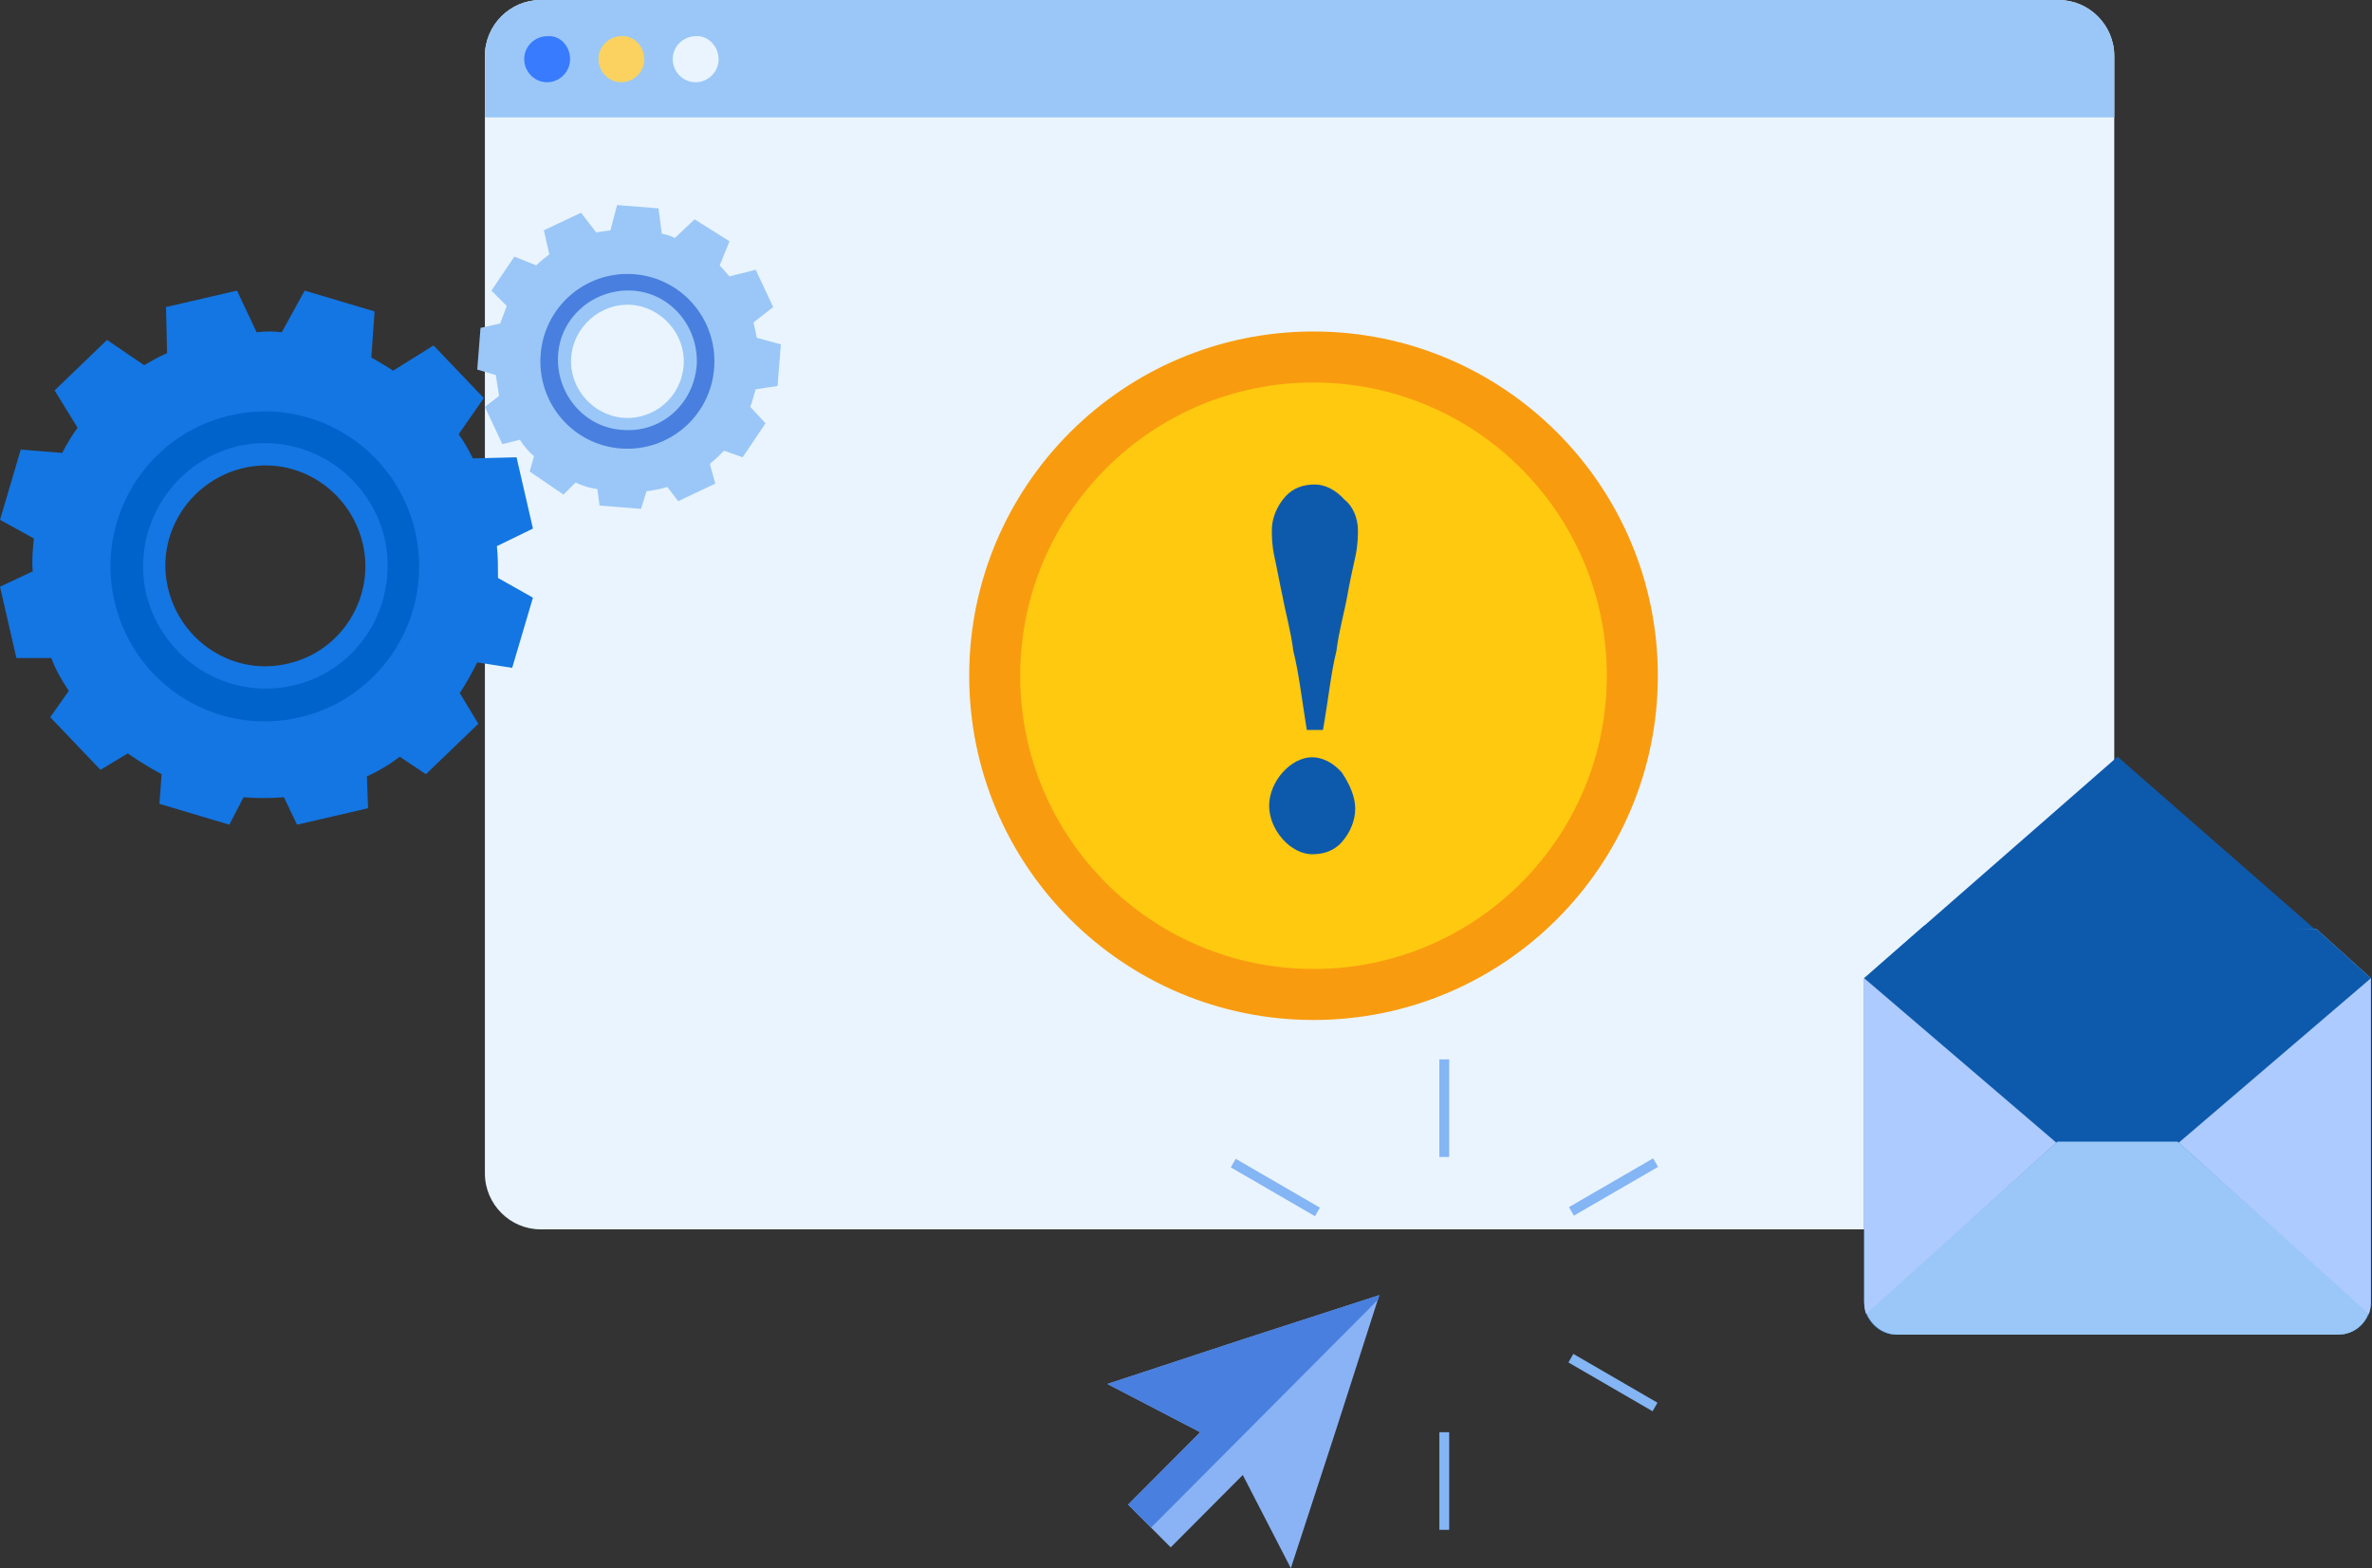 <svg width="186" height="123" viewBox="0 0 186 123" fill="none" xmlns="http://www.w3.org/2000/svg">
<rect x="0" y="0" width="186" height="123" fill="#333333" stroke="none"/>
<path d="M161.423 96.422H42.39C39.992 96.422 38.023 94.443 38.023 92.035V4.387C38.023 1.978 39.992 0 42.39 0H161.423C163.821 0 165.79 1.978 165.79 4.387V92.035C165.79 94.529 163.906 96.422 161.423 96.422Z" fill="#EAF4FE"/>
<path d="M165.79 9.204H38.023V4.387C38.023 1.978 39.992 0 42.39 0H161.423C163.821 0 165.79 1.978 165.79 4.387V9.204Z" fill="#9AC7F7"/>
<path d="M44.702 4.644C44.702 5.676 43.846 6.451 42.904 6.451C41.876 6.451 41.105 5.59 41.105 4.644C41.105 3.612 41.962 2.838 42.904 2.838C43.931 2.752 44.702 3.612 44.702 4.644Z" fill="#387BFF"/>
<path d="M50.525 4.644C50.525 5.676 49.669 6.451 48.727 6.451C47.699 6.451 46.929 5.59 46.929 4.644C46.929 3.612 47.785 2.838 48.727 2.838C49.669 2.752 50.525 3.612 50.525 4.644Z" fill="#FBD260"/>
<path d="M56.349 4.644C56.349 5.676 55.492 6.451 54.55 6.451C53.523 6.451 52.752 5.59 52.752 4.644C52.752 3.612 53.608 2.838 54.55 2.838C55.492 2.752 56.349 3.612 56.349 4.644Z" fill="#EAF4FE"/>
<path d="M166.047 59.35L175.981 68.037L185.915 76.724H166.047H146.18L156.113 68.037L166.047 59.35Z" fill="#0D5AAD"/>
<path d="M181.633 72.853L185.915 76.724V102.098C185.915 103.561 184.716 104.679 183.345 104.679H148.749C147.293 104.679 146.18 103.475 146.18 102.098V76.724L150.461 73.198" fill="#9AC7F7"/>
<path d="M181.633 72.854L185.915 76.724V102.099C185.915 103.561 184.716 104.679 183.345 104.679H148.749C147.293 104.679 146.18 103.475 146.18 102.099V76.724L150.89 72.596" fill="#0D5AAD"/>
<path d="M161.337 89.541L146.351 102.959C146.693 103.905 147.635 104.679 148.748 104.679H183.345C184.458 104.679 185.4 103.991 185.743 102.959L170.757 89.541H161.337Z" fill="#9AC7F7"/>
<path d="M170.843 89.627L185.743 103.045C185.658 103.217 185.658 103.303 185.572 103.389C185.829 103.045 185.915 102.529 185.915 102.099V76.725L170.843 89.627Z" fill="#ADCBFE"/>
<path d="M146.351 103.045L161.252 89.627L146.18 76.725V102.099C146.18 102.615 146.265 103.045 146.522 103.389C146.437 103.217 146.351 103.131 146.351 103.045Z" fill="#ADCBFE"/>
<path d="M103 80C117.912 80 130 67.912 130 53C130 38.088 117.912 26 103 26C88.088 26 76 38.088 76 53C76 67.912 88.088 80 103 80Z" fill="#F99B0F"/>
<path d="M103 76C115.703 76 126 65.703 126 53C126 40.297 115.703 30 103 30C90.297 30 80 40.297 80 53C80 65.703 90.297 76 103 76Z" fill="#FFC910"/>
<path d="M106.481 41.566C106.481 42.041 106.481 42.754 106.27 43.705C106.059 44.656 105.848 45.607 105.637 46.795C105.426 47.984 105.004 49.41 104.793 51.074C104.372 52.738 104.161 54.878 103.739 57.255H102.473C102.052 54.64 101.841 52.738 101.419 51.074C101.208 49.41 100.786 47.984 100.575 46.795C100.364 45.845 100.153 44.656 99.942 43.705C99.731 42.754 99.731 42.041 99.731 41.566C99.731 40.615 100.153 39.664 100.786 38.951C101.419 38.238 102.262 38 103.106 38C103.95 38 104.793 38.475 105.426 39.189C106.059 39.664 106.481 40.615 106.481 41.566ZM106.27 63.436C106.27 64.386 105.848 65.337 105.215 66.05C104.583 66.764 103.739 67.001 102.895 67.001C102.052 67.001 101.208 66.526 100.575 65.813C99.942 65.1 99.52 64.149 99.52 63.198C99.52 62.247 99.942 61.296 100.575 60.583C101.208 59.87 102.052 59.394 102.895 59.394C103.739 59.394 104.583 59.87 105.215 60.583C105.848 61.534 106.27 62.485 106.27 63.436Z" fill="#0D5AAD"/>
<path d="M129.632 90.852L123.031 94.678L123.416 95.348L130.017 91.522L129.632 90.852Z" fill="#84B5F4"/>
<path d="M123.373 106.191L122.987 106.861L129.587 110.69L129.972 110.02L123.373 106.191Z" fill="#84B5F4"/>
<path d="M113.638 112.334H112.867V119.989H113.638V112.334Z" fill="#84B5F4"/>
<path d="M113.638 83.09H112.867V90.745H113.638V83.09Z" fill="#84B5F4"/>
<path d="M96.9 90.89L96.515 91.561L103.114 95.39L103.5 94.719L96.9 90.89Z" fill="#84B5F4"/>
<path d="M86.834 108.549L97.538 105.023L108.157 101.582L104.732 112.248L101.221 123L97.453 115.688L91.801 121.365L88.461 118.011L94.113 112.334L86.834 108.549Z" fill="#8AB3F5"/>
<path d="M97.538 105.023L108.157 101.582L108.072 101.926L90.259 119.817L88.461 118.011L94.113 112.334L86.834 108.549L97.538 105.023Z" fill="#497FDE"/>
<path d="M58.232 35.867L60.031 33.201L58.832 31.911C59.003 31.48 59.089 31.05 59.26 30.534L60.973 30.276L61.23 27.008L59.346 26.492C59.26 26.062 59.174 25.718 59.089 25.288L60.63 24.083L59.26 21.159L57.205 21.675C56.948 21.417 56.691 21.073 56.434 20.815L57.205 18.922L54.464 17.202L52.923 18.664C52.58 18.492 52.238 18.406 51.895 18.32L51.638 16.342L48.384 16.084L47.87 18.062C47.442 18.148 47.1 18.148 46.757 18.234L45.558 16.686L42.647 18.062L43.075 19.955C42.732 20.213 42.39 20.471 42.047 20.815L40.334 20.127L38.536 22.793L39.735 23.997C39.564 24.427 39.392 24.943 39.221 25.373L37.68 25.718L37.423 28.986L38.879 29.416C38.964 29.932 39.05 30.534 39.136 31.05L38.022 31.911L39.392 34.835L40.763 34.491C41.105 35.007 41.448 35.437 41.876 35.781L41.533 36.985L44.188 38.792L45.13 37.846C45.644 38.104 46.243 38.276 46.843 38.362L47.014 39.652L50.268 39.91L50.696 38.534C51.296 38.448 51.81 38.362 52.323 38.19L53.18 39.308L56.091 37.931L55.663 36.383C56.091 36.039 56.434 35.695 56.776 35.351L58.232 35.867ZM48.898 32.771C46.5 32.599 44.616 30.448 44.788 28.04C44.959 25.631 47.1 23.739 49.497 23.911C51.895 24.083 53.779 26.234 53.608 28.642C53.437 31.136 51.296 32.943 48.898 32.771Z" fill="#9AC7F7"/>
<path d="M49.668 21.503C45.9 21.245 42.646 24.083 42.389 27.868C42.132 31.652 44.958 34.921 48.726 35.179C52.494 35.437 55.748 32.598 56.005 28.814C56.262 25.029 53.436 21.761 49.668 21.503ZM48.812 33.717C45.815 33.545 43.588 30.878 43.759 27.868C43.931 24.857 46.585 22.621 49.583 22.793C52.58 22.965 54.806 25.631 54.635 28.642C54.378 31.738 51.809 33.975 48.812 33.717Z" fill="#497FDE"/>
<path d="M40.163 52.382L41.79 46.877L39.05 45.329C39.05 44.554 39.05 43.694 38.964 42.834L41.79 41.458L40.505 35.867L37.08 35.953C36.738 35.265 36.395 34.663 35.967 34.061L37.937 31.222L33.997 27.094L30.829 29.072C30.315 28.728 29.715 28.384 29.116 28.04L29.373 24.427L23.892 22.793L22.094 26.061C21.494 25.976 20.809 25.976 20.124 26.061L18.583 22.793L13.017 24.083L13.102 27.696C12.503 27.954 11.903 28.298 11.304 28.642L8.392 26.664L4.282 30.62L6.08 33.545C5.652 34.147 5.224 34.835 4.881 35.523L1.627 35.265L0 40.77L2.655 42.232C2.569 43.092 2.483 43.952 2.569 44.812L0 46.017L1.285 51.608H4.025C4.367 52.554 4.881 53.414 5.395 54.188L3.939 56.252L7.878 60.381L10.019 59.091C10.876 59.693 11.732 60.209 12.674 60.725L12.503 63.047L17.983 64.682L19.097 62.531C20.124 62.617 21.152 62.617 22.265 62.531L23.293 64.682L28.859 63.392L28.773 60.897C29.715 60.467 30.572 59.951 31.343 59.349L33.398 60.725L37.508 56.769L36.053 54.36C36.566 53.586 36.995 52.812 37.423 51.952L40.163 52.382ZM22.608 52.038C18.412 53.07 14.216 50.404 13.188 46.189C12.16 41.974 14.815 37.759 19.011 36.727C23.207 35.695 27.403 38.361 28.431 42.576C29.459 46.791 26.804 51.092 22.608 52.038Z" fill="#1376E3"/>
<path d="M17.984 32.598C11.475 34.146 7.45 40.683 8.992 47.22C10.533 53.757 17.042 57.8 23.55 56.252C30.058 54.703 34.083 48.166 32.542 41.629C31 35.092 24.492 31.05 17.984 32.598ZM23.036 53.757C17.898 54.962 12.76 51.779 11.475 46.618C10.277 41.457 13.445 36.297 18.583 35.006C23.721 33.802 28.859 36.985 30.144 42.145C31.343 47.392 28.174 52.553 23.036 53.757Z" fill="#0063CB"/>
</svg>
